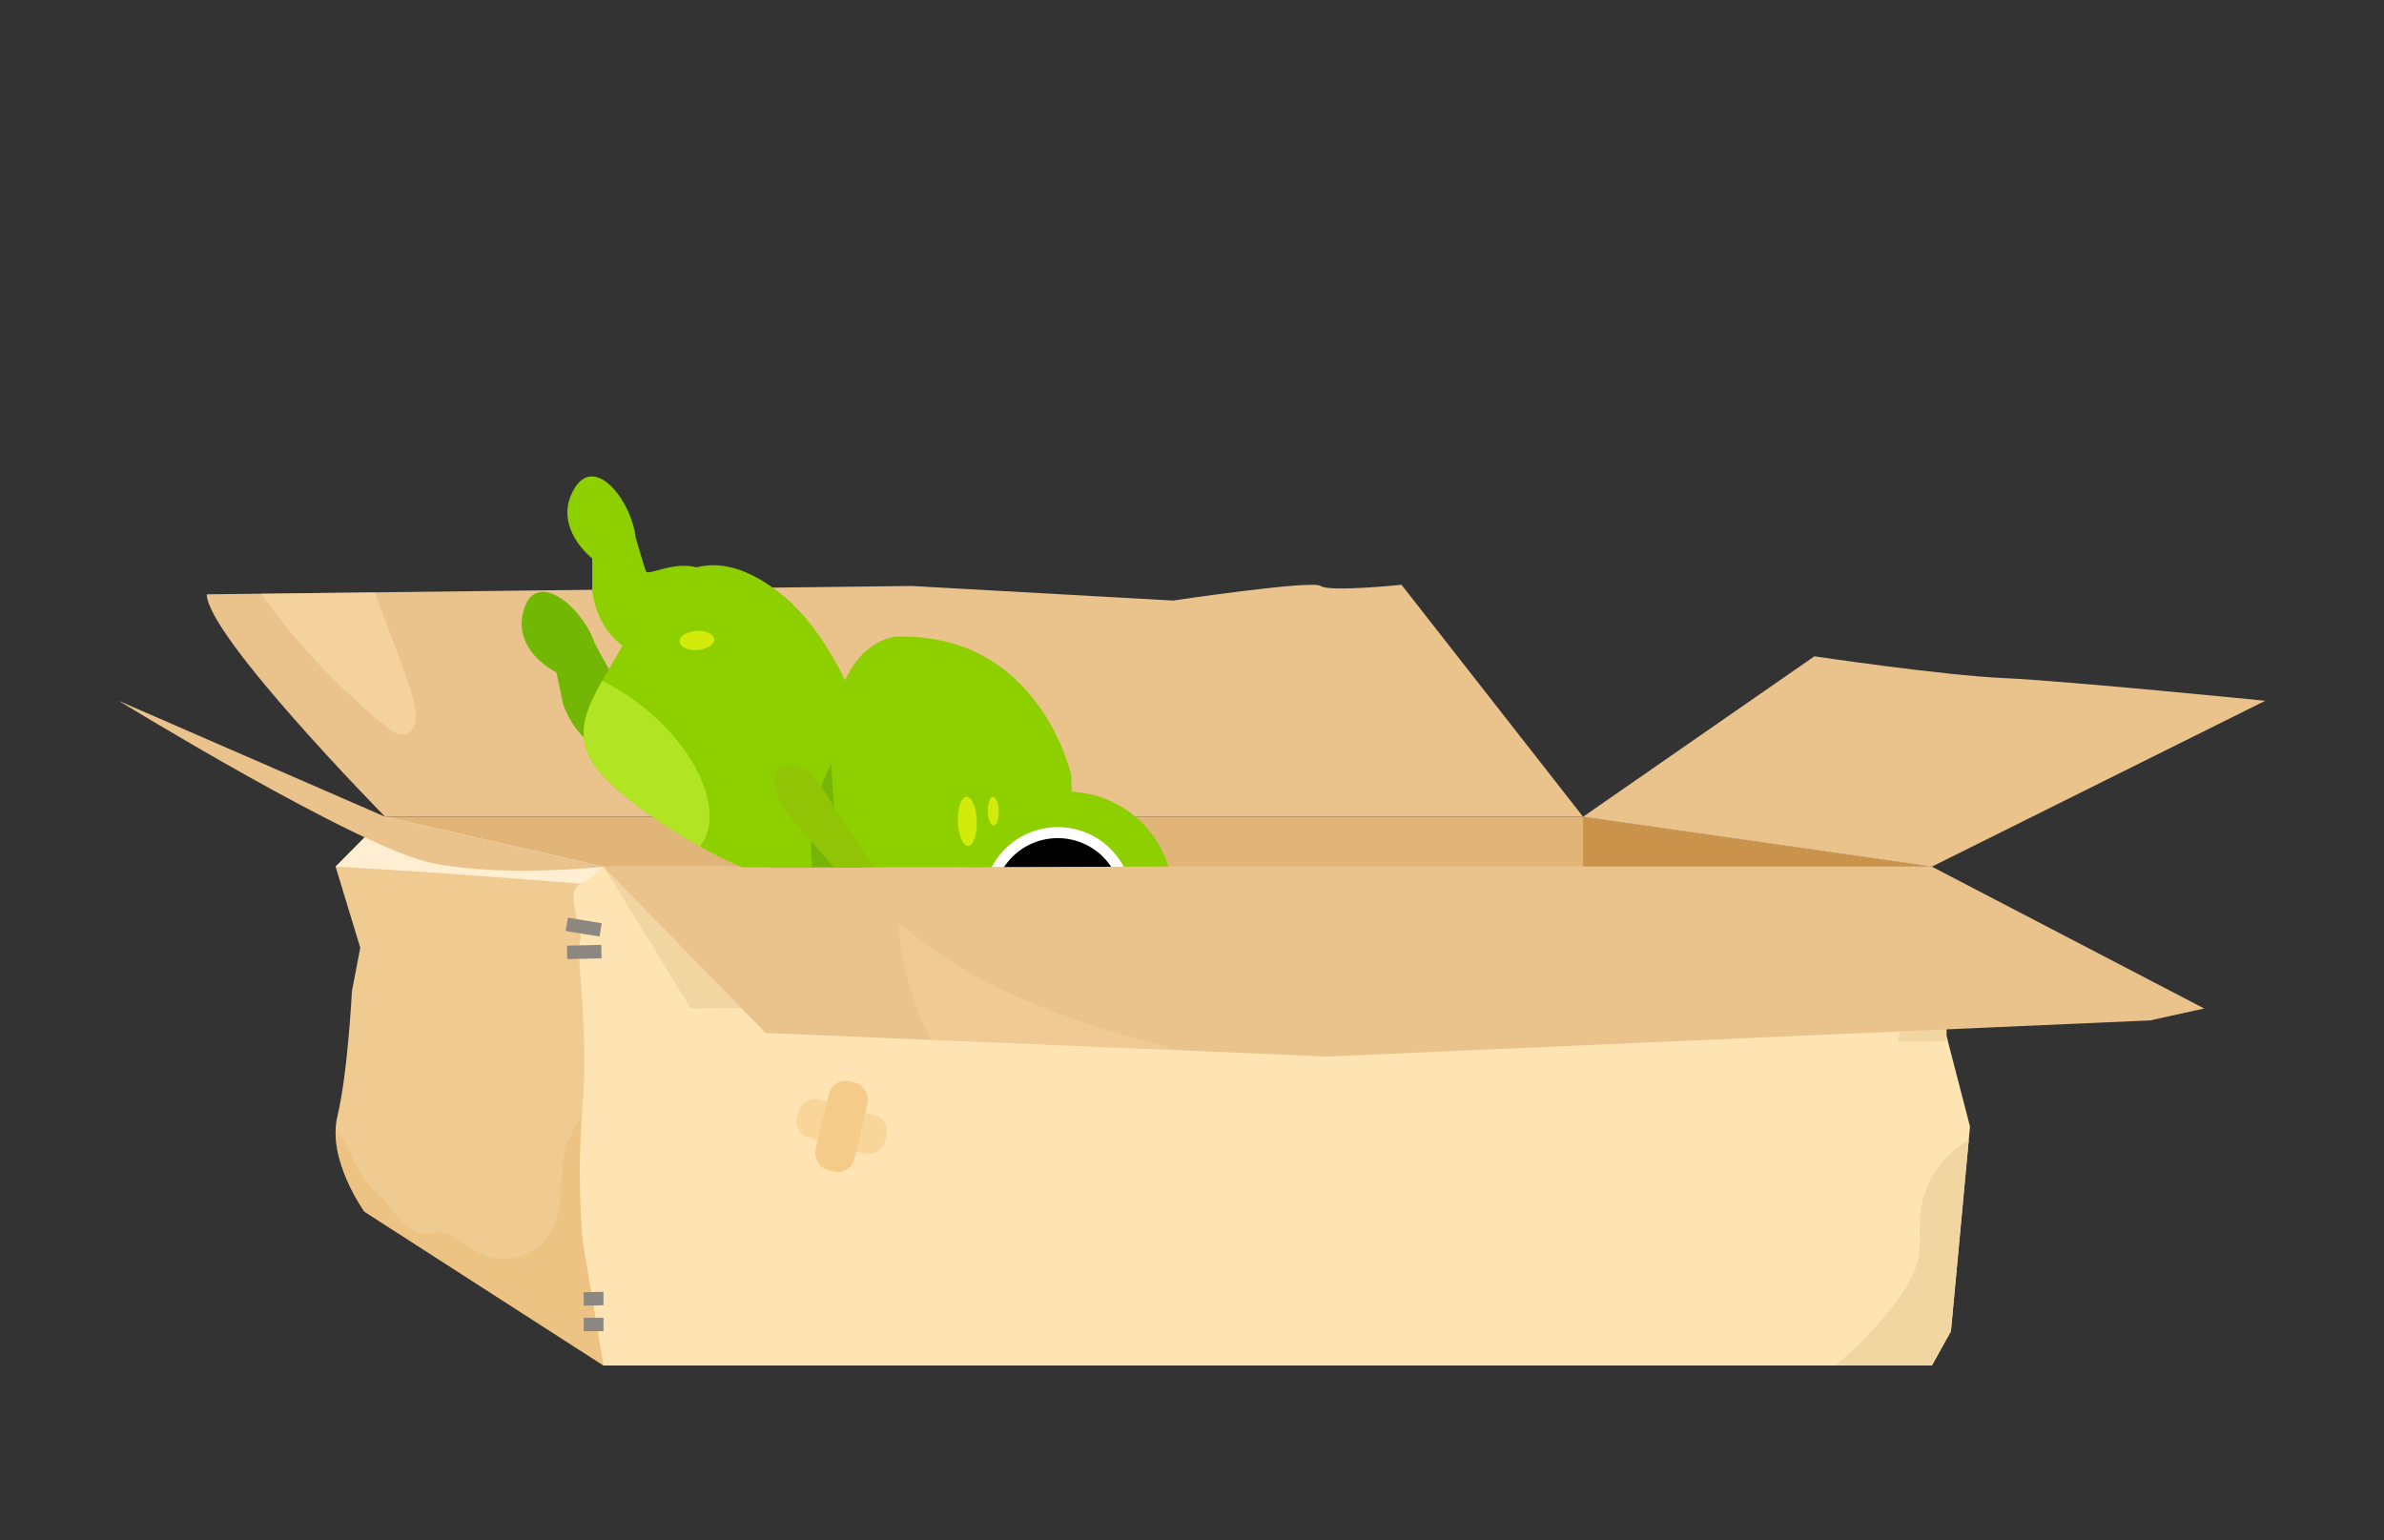 <svg xmlns="http://www.w3.org/2000/svg" xmlns:xlink="http://www.w3.org/1999/xlink" viewBox="0 0 260 168"><rect x="0" y="0" width="260" height="168" fill="#333333" stroke="none"/><defs><style>.cls-1{fill:#eac28c;}.cls-2{fill:#e0b577;}.cls-3{fill:#efcb92;}.cls-21,.cls-4,.cls-9{fill:#ffe4b3;}.cls-5{fill:none;}.cls-6{fill:#8ecf00;}.cls-7{fill:#457500;}.cls-8{clip-path:url(#clip-path);}.cls-9{opacity:0.47;}.cls-10{clip-path:url(#clip-path-2);}.cls-11{fill:#c9934c;}.cls-12{clip-path:url(#clip-path-3);}.cls-13{fill:#eaba75;opacity:0.51;}.cls-14{fill:#ffeed2;}.cls-15{fill:#8c8881;}.cls-16{clip-path:url(#clip-path-4);}.cls-17{fill:#f2d6a2;}.cls-18,.cls-19{fill:#f4cb89;}.cls-19{opacity:0.61;}.cls-20{clip-path:url(#clip-path-5);}.cls-21{opacity:0.23;}.cls-22{clip-path:url(#clip-path-6);}.cls-23{fill:#71b704;}.cls-24{clip-path:url(#clip-path-7);}.cls-25{fill:#75b506;}.cls-26{fill:#b1e523;}.cls-27{fill:#fff;}.cls-28{fill:#d3eb0b;}.cls-29{clip-path:url(#clip-path-8);}.cls-30{fill:#f73434;}.cls-31{fill:#91c405;}</style><clipPath id="clip-path"><path class="cls-1" d="M42,89.08S22.59,69.35,22.55,64.82l76.87-.91,28.52,1.59s15.19-2.27,16.1-1.59,8.81-.13,8.81-.13l19.8,25.3Z"/></clipPath><clipPath id="clip-path-2"><polygon class="cls-2" points="42.01 89.08 172.65 89.08 210.69 94.52 175.55 127.17 63.55 120.36 42.01 89.08"/></clipPath><clipPath id="clip-path-3"><path class="cls-3" d="M65.82,148.93,39.74,132.15s-4.08-5.66-2.94-10.42,1.58-13.61,1.58-13.61l.91-4.76L36.6,94.52,42,89.08l23.81,5.44,4.76,27.21Z"/></clipPath><clipPath id="clip-path-4"><polygon class="cls-4" points="212.28 112.96 212.28 101.11 210.69 94.52 65.82 94.52 65.82 148.93 210.69 148.93 212.77 145.19 214.85 122.86 212.28 112.96"/></clipPath><clipPath id="clip-path-5"><polygon class="cls-1" points="65.82 94.52 83.5 112.66 144.72 115.23 234.5 111.29 240.39 109.99 210.69 94.52 142.68 94.52 65.82 94.52"/></clipPath><clipPath id="clip-path-6"><path class="cls-5" d="M20.16,44.84c.65,4,53.66,49.76,53.66,49.76s56.08,0,56.57-.16-13.46-45.23-15.57-45.88S82.24,32.68,82.24,32.68Z"/></clipPath><clipPath id="clip-path-7"><path class="cls-6" d="M85.45,65c-7.7-6.33-13.13-2.89-16.56,3.61-4.39,8.3-8.7,11.7-1,18s21.67,13.67,26.34,8S93.15,71.35,85.45,65Z"/></clipPath><clipPath id="clip-path-8"><path class="cls-7" d="M102,111.34a10.5,10.5,0,0,1-.19-10.36s-6.1-.2-5.91,5.39C96,110.48,102,111.34,102,111.34Z"/></clipPath></defs><g id="Layer_10" data-name="Layer 10"><path class="cls-1" d="M42,89.08S22.59,69.35,22.55,64.82l76.87-.91,28.52,1.59s15.19-2.27,16.1-1.59,8.81-.13,8.81-.13l19.8,25.3Z"/><g class="cls-8"><path class="cls-9" d="M25.58,63c1.55,0,2.67,1.44,3.59,2.69A71.41,71.41,0,0,0,42.33,79.39a2.44,2.44,0,0,0,1.73.74c1.29-.15,1.47-2,1.17-3.24a40.21,40.21,0,0,0-1.55-4.77l-3.53-9.45a8,8,0,0,0-2.39-3.9,5.46,5.46,0,0,0-4.4-.68A16,16,0,0,0,29.19,60"/></g><polygon class="cls-2" points="42.01 89.08 172.65 89.08 210.69 94.52 175.55 127.17 63.55 120.36 42.01 89.08"/><g class="cls-10"><rect class="cls-11" x="172.65" y="83.64" width="50.97" height="81.62"/></g><path class="cls-3" d="M65.82,148.93,39.74,132.15s-4.08-5.66-2.94-10.42,1.58-13.61,1.58-13.61l.91-4.76L36.6,94.52,42,89.08l23.81,5.44,4.76,27.21Z"/><g class="cls-12"><path class="cls-13" d="M73,115.51a35.62,35.62,0,0,0-6.75,3.63,11.89,11.89,0,0,0-4.52,6c-.9,3.13-.08,6.77-1.82,9.52a6,6,0,0,1-7.65,2c-1.45-.77-2.67-2.18-4.31-2.26-.64,0-1.27.15-1.9.08-1.77-.18-2.75-2-3.94-3.36-.72-.79-1.6-1.44-2.25-2.28a16.7,16.7,0,0,1-1.6-3,18.63,18.63,0,0,0-3.42-4.84,112.32,112.32,0,0,1-2.6,26.24,1.1,1.1,0,0,0,0,.89,1.06,1.06,0,0,0,.33.26,49.21,49.21,0,0,0,18.78,6.18,147.91,147.91,0,0,0,19.86.93c1.48,0,3.22-.13,4-1.4a4.38,4.38,0,0,0,.45-2c.7-10.34,1.4-20.75.17-31a5.78,5.78,0,0,0-.7-2.46c-.49-.75-1.31-1.26-1.69-2.07"/><path class="cls-14" d="M26.59,94.52c.08-.12.55-.19,1.36-.22,6.88-.29,37.58,2.26,37.58,2.26l8.22-10.43L29.32,78.88l-4.77,6.57"/></g><path class="cls-4" d="M65.82,148.93l-2.27-13.6a91.63,91.63,0,0,1,0-15c.68-8.16-.83-17-.3-17.68s-1.67-5.21-.12-6.12a15.19,15.19,0,0,0,2.69-2h44.89l13.6,35.14Z"/><rect class="cls-15" x="63.66" y="143.72" width="3.74" height="1.47"/><rect class="cls-15" x="63.66" y="140.88" width="3.74" height="1.47" transform="translate(134.16 281.77) rotate(178.74)"/><rect class="cls-15" x="61.85" y="103.1" width="3.74" height="1.47" transform="translate(129.71 206.24) rotate(178.74)"/><rect class="cls-15" x="61.79" y="100.38" width="3.74" height="1.47" transform="translate(110.14 211.19) rotate(-170.7)"/><polygon class="cls-4" points="212.28 112.96 212.28 101.11 210.69 94.52 65.82 94.52 65.82 148.93 210.69 148.93 212.77 145.19 214.85 122.86 212.28 112.96"/><g class="cls-16"><path class="cls-17" d="M216.44,123.51a10.68,10.68,0,0,0-7,8.72c-.17,1.5,0,3-.14,4.53-.45,4.85-10.65,14.84-15.43,15.8,6.56,5.15,19.42,4.64,26,9.79q2.69-18.48,6-36.85a18.6,18.6,0,0,1-4-3.64"/><path class="cls-17" d="M212.9,102c.88-1.43,1.87-3,3.44-3.54,2.17,2.46,4.1,10.69,1.54,13.36-2.08,2.16-8.22,1.72-10.92,1.78C207.87,109.51,210.73,105.54,212.9,102Z"/></g><rect class="cls-18" x="89.62" y="117.87" width="4.33" height="9.98" rx="1.85" transform="translate(30.83 -17.87) rotate(13.34)"/><rect class="cls-19" x="89.62" y="117.87" width="4.33" height="9.98" rx="1.85" transform="translate(-51.75 176.85) rotate(-73.85)"/><rect class="cls-18" x="190.84" y="103.13" width="4.33" height="9.98" rx="1.85" transform="matrix(0.97, 0.23, -0.23, 0.97, 30.16, -41.62)"/><rect class="cls-19" x="190.84" y="103.13" width="4.33" height="9.98" rx="1.85" transform="translate(35.46 263.44) rotate(-73.85)"/><polygon class="cls-17" points="65.82 94.52 75.34 109.99 212.28 108.12 178.04 96.93 65.82 94.52"/><polygon class="cls-1" points="65.82 94.52 83.5 112.66 144.72 115.23 234.5 111.29 240.39 109.99 210.69 94.52 142.68 94.52 65.82 94.52"/><g class="cls-20"><path class="cls-21" d="M98,100.62c10.32,9,24.23,12.44,37.56,15.58a76.09,76.09,0,0,0,10.35,2c-2.18-.21-6.2,2.17-8.47,2.72a61.7,61.7,0,0,1-8.77,1.45,54.32,54.32,0,0,1-18.33-1.08C102.24,119.14,98.42,108.15,98,100.62Z"/></g><path class="cls-1" d="M172.65,89.08l25.23-17.5s13.87,2.07,20.71,2.38,28.46,2.47,28.46,2.47L210.69,94.52Z"/><path class="cls-1" d="M42,89.08,12.94,76.43S39.15,92.5,47.08,94.12s18.74.4,18.74.4Z"/><g class="cls-22"><path class="cls-23" d="M74.72,81.49S65,86.09,61.43,76.87l-.74-3.53S55.78,71,57.13,66.49s6.4-.27,7.72,3.64c0,0,1.43,2.68,1.87,3.36s5.12-4.09,8.61.31S75.49,81.19,74.72,81.49Z"/><path class="cls-23" d="M85,97.33l5.37,8.75s-1.9.65-2.17,1.83,1.91,1.64,3.56-.58c0,0,0,2.48,2.17,1.6s.2-2.54.2-2.54a2.37,2.37,0,0,0,3-.31c1.21-1.41-1.52-2.12-3.7-1.3,0,0-2.8-5.8-4-8.91S86.78,91,84.85,91.6,84.19,96,85,97.33Z"/><path class="cls-6" d="M85.45,65c-7.7-6.33-13.13-2.89-16.56,3.61-4.39,8.3-8.7,11.7-1,18s21.67,13.67,26.34,8S93.15,71.35,85.45,65Z"/><g class="cls-24"><ellipse class="cls-25" cx="96.56" cy="91.34" rx="12.84" ry="8.07" transform="translate(-2.58 179.88) rotate(-85.17)"/><ellipse class="cls-26" cx="65.41" cy="83.42" rx="7.89" ry="14.09" transform="translate(-40.57 80.92) rotate(-50.55)"/></g><path class="cls-6" d="M90.78,85.48C92,101.42,92.39,114.39,103.3,114s14.08-13.44,13.54-29.42c0,0-3.43-15.68-19.21-15.14C97.63,69.45,89.65,70,90.78,85.48Z"/><circle class="cls-6" cx="116.33" cy="97.99" r="11.63" transform="translate(-35 113.24) rotate(-45.87)"/><circle class="cls-27" cx="115.37" cy="98.36" r="8.14" transform="translate(-35.56 112.67) rotate(-45.87)"/><path d="M122.35,98.17a7,7,0,0,1-.57,3,2.08,2.08,0,0,0-3.46,1.63,2.06,2.06,0,0,0,.77,1.53,7,7,0,1,1,3.26-6.14Z"/><ellipse class="cls-28" cx="105.5" cy="89.57" rx="1.03" ry="2.68" transform="translate(-2.99 3.65) rotate(-1.95)"/><ellipse class="cls-28" cx="108.33" cy="88.46" rx="0.6" ry="1.56" transform="translate(-2.95 3.75) rotate(-1.95)"/><path class="cls-7" d="M102,111.34a10.5,10.5,0,0,1-.19-10.36s-6.1-.2-5.91,5.39C96,110.48,102,111.34,102,111.34Z"/><g class="cls-29"><ellipse class="cls-30" cx="93.3" cy="103.08" rx="4.94" ry="9.13" transform="translate(-3.46 3.24) rotate(-1.95)"/><ellipse class="cls-27" cx="106.57" cy="102.78" rx="9.13" ry="4.94" transform="translate(-41.14 112.88) rotate(-47.88)"/></g><path class="cls-31" d="M86.36,89.3l6.73,7.76s-1.77,1-1.85,2.16,2.16,1.3,3.42-1.15c0,0,.39,2.44,2.41,1.22s-.22-2.54-.22-2.54A2.35,2.35,0,0,0,99.72,96c1-1.58-1.83-1.84-3.85-.68,0,0-3.72-5.26-5.4-8.13s-3.42-4.34-5.22-3.46S85.31,88.16,86.36,89.3Z"/><path class="cls-6" d="M76.59,71.8s-10.44,2.48-12-7.28l0-3.61s-4.31-3.32-2.06-7.44,6.32,1.06,6.8,5.17c0,0,.84,2.91,1.12,3.67s5.86-2.93,8.36,2.09S77.4,71.66,76.59,71.8Z"/><ellipse class="cls-28" cx="75.86" cy="69.63" rx="1.89" ry="1.04" transform="matrix(1, -0.07, 0.07, 1, -4.73, 5.53)"/></g></g></svg>
